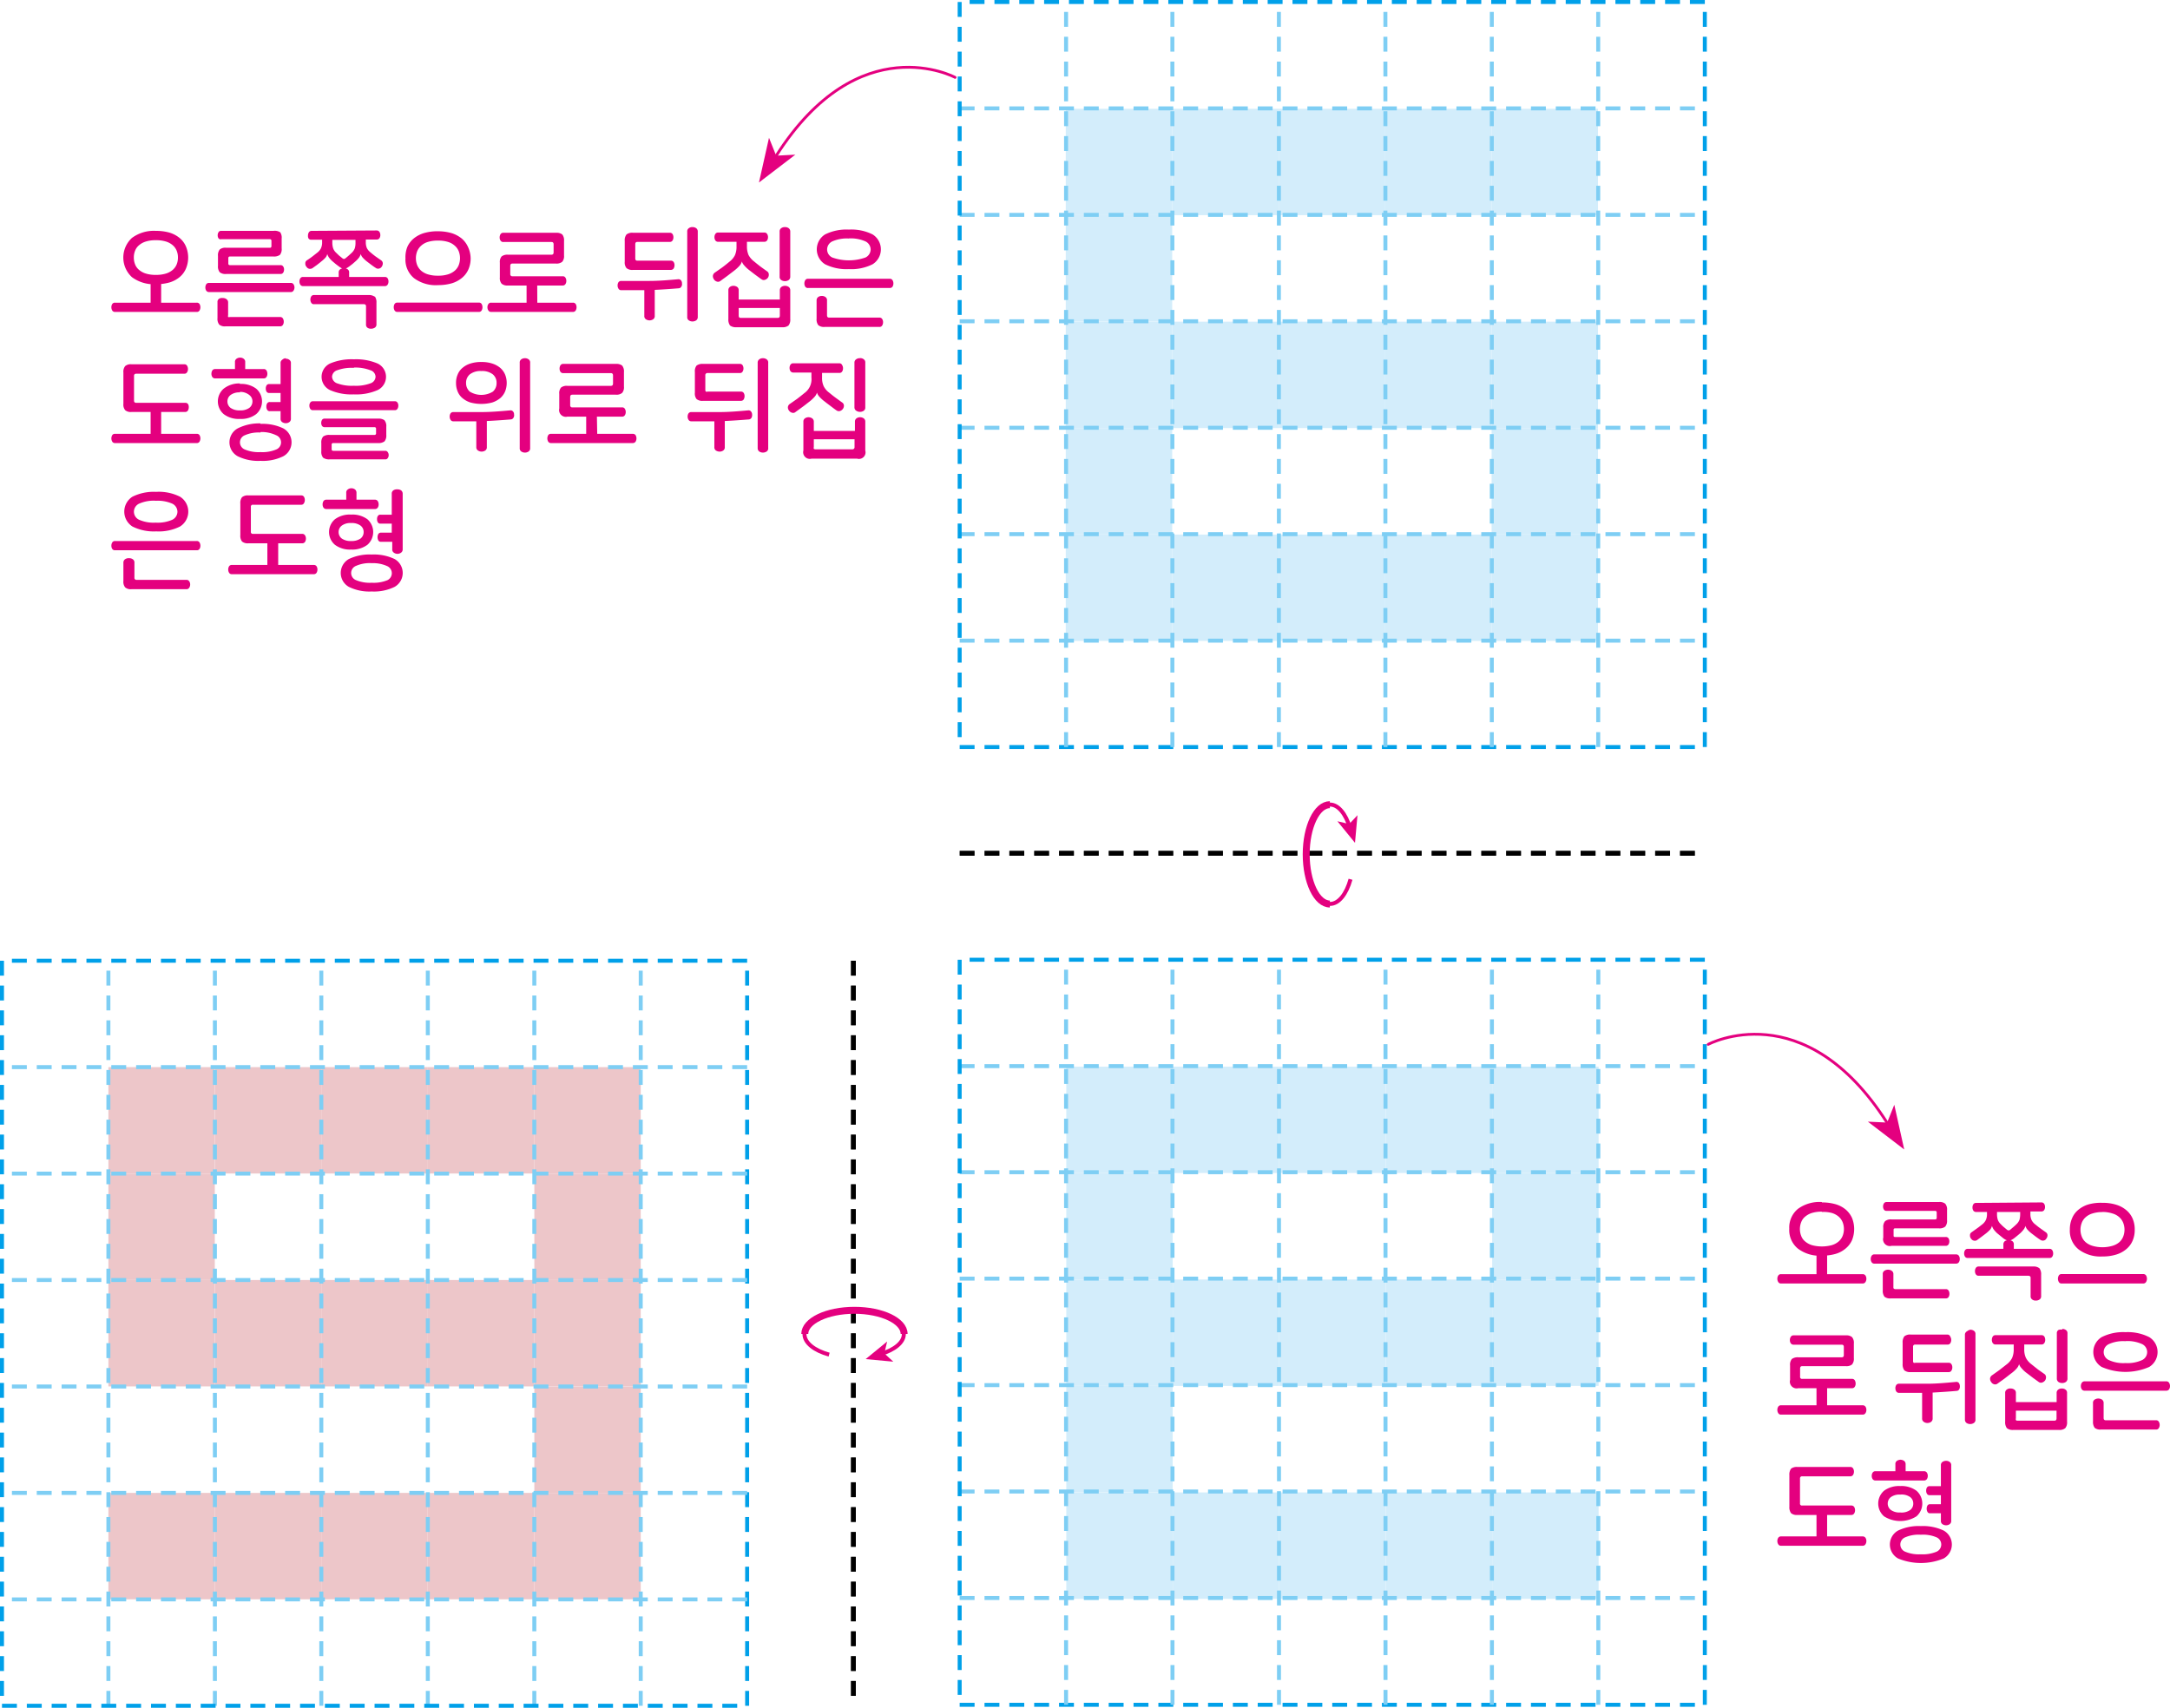 <svg xmlns="http://www.w3.org/2000/svg" xmlns:xlink="http://www.w3.org/1999/xlink" viewBox="0 0 218.41 171.91"><defs><style>.cls-1,.cls-11,.cls-12,.cls-4,.cls-5,.cls-6,.cls-7,.cls-9{fill:none;}.cls-2{fill:#edc6c9;}.cls-3{fill:#d3edfb;}.cls-4{stroke:#b3b3b3;}.cls-4,.cls-5,.cls-6,.cls-9{stroke-width:0.4px;}.cls-4,.cls-5,.cls-6,.cls-7{stroke-dasharray:1.5 1;}.cls-5{stroke:#00a0e9;}.cls-6{stroke:#7ecef4;}.cls-7{stroke:#000;stroke-width:0.5px;}.cls-8{clip-path:url(#clip-path);}.cls-11,.cls-12,.cls-9{stroke:#e4007f;}.cls-10{fill:#e4007f;}.cls-11{stroke-width:0.7px;}.cls-12{stroke-linecap:round;stroke-linejoin:round;stroke-width:0.28px;}</style><clipPath id="clip-path" transform="translate(0 0)"><rect class="cls-1" width="171.79" height="171.91"/></clipPath></defs><title>자산 2</title><g id="레이어_2" data-name="레이어 2"><g id="레이어_1-2" data-name="레이어 1"><rect class="cls-2" x="53.78" y="128.85" width="10.71" height="10.71"/><rect class="cls-2" x="43.06" y="150.28" width="10.72" height="10.71"/><rect class="cls-2" x="53.78" y="118.14" width="10.71" height="10.71"/><rect class="cls-2" x="53.78" y="139.57" width="10.71" height="10.71"/><rect class="cls-2" x="53.78" y="150.28" width="10.71" height="10.71"/><rect class="cls-2" x="53.78" y="107.42" width="10.71" height="10.71"/><rect class="cls-2" x="43.06" y="128.85" width="10.72" height="10.71"/><rect class="cls-2" x="43.06" y="107.42" width="10.72" height="10.71"/><rect class="cls-2" x="32.34" y="128.85" width="10.72" height="10.71"/><rect class="cls-2" x="32.34" y="107.42" width="10.72" height="10.71"/><rect class="cls-2" x="32.34" y="150.28" width="10.71" height="10.71"/><rect class="cls-2" x="21.63" y="150.28" width="10.71" height="10.71"/><rect class="cls-2" x="10.91" y="150.28" width="10.72" height="10.71"/><rect class="cls-2" x="21.63" y="128.85" width="10.71" height="10.71"/><rect class="cls-2" x="21.63" y="107.42" width="10.71" height="10.71"/><rect class="cls-2" x="10.91" y="128.85" width="10.71" height="10.71"/><rect class="cls-2" x="10.91" y="107.42" width="10.71" height="10.71"/><rect class="cls-2" x="10.91" y="118.14" width="10.71" height="10.71"/><rect class="cls-3" x="107.32" y="128.8" width="10.71" height="10.71"/><rect class="cls-3" x="118.04" y="150.23" width="10.71" height="10.71"/><rect class="cls-3" x="107.32" y="118.08" width="10.71" height="10.71"/><rect class="cls-3" x="107.32" y="139.51" width="10.71" height="10.71"/><rect class="cls-3" x="107.32" y="150.23" width="10.71" height="10.71"/><rect class="cls-3" x="107.32" y="107.37" width="10.71" height="10.71"/><rect class="cls-3" x="118.04" y="128.8" width="10.71" height="10.71"/><rect class="cls-3" x="118.04" y="107.37" width="10.71" height="10.71"/><rect class="cls-3" x="128.75" y="128.8" width="10.72" height="10.71"/><rect class="cls-3" x="128.75" y="107.37" width="10.72" height="10.71"/><rect class="cls-3" x="128.75" y="150.23" width="10.72" height="10.71"/><rect class="cls-3" x="139.47" y="150.23" width="10.72" height="10.71"/><rect class="cls-3" x="150.19" y="150.23" width="10.71" height="10.71"/><rect class="cls-3" x="139.47" y="128.8" width="10.72" height="10.71"/><rect class="cls-3" x="139.47" y="107.37" width="10.72" height="10.71"/><rect class="cls-3" x="150.19" y="128.8" width="10.71" height="10.71"/><rect class="cls-3" x="150.19" y="107.37" width="10.71" height="10.71"/><rect class="cls-3" x="150.19" y="118.08" width="10.71" height="10.71"/><rect class="cls-3" x="107.27" y="32.38" width="10.71" height="10.71"/><rect class="cls-3" x="117.98" y="10.95" width="10.71" height="10.71"/><rect class="cls-3" x="107.27" y="43.09" width="10.71" height="10.71"/><rect class="cls-3" x="107.27" y="21.66" width="10.71" height="10.71"/><rect class="cls-3" x="107.27" y="10.95" width="10.71" height="10.71"/><rect class="cls-3" x="107.27" y="53.81" width="10.71" height="10.71"/><rect class="cls-3" x="117.98" y="32.38" width="10.71" height="10.71"/><rect class="cls-3" x="117.98" y="53.81" width="10.71" height="10.71"/><rect class="cls-3" x="128.7" y="32.38" width="10.72" height="10.71"/><rect class="cls-3" x="128.7" y="53.81" width="10.72" height="10.71"/><rect class="cls-3" x="128.7" y="10.95" width="10.72" height="10.71"/><rect class="cls-3" x="139.41" y="10.95" width="10.72" height="10.71"/><rect class="cls-3" x="150.13" y="10.95" width="10.71" height="10.71"/><rect class="cls-3" x="139.41" y="32.38" width="10.72" height="10.71"/><rect class="cls-3" x="139.41" y="53.81" width="10.72" height="10.71"/><rect class="cls-3" x="150.13" y="32.38" width="10.71" height="10.71"/><rect class="cls-3" x="150.13" y="53.81" width="10.71" height="10.71"/><rect class="cls-3" x="150.13" y="43.09" width="10.71" height="10.71"/><line class="cls-4" x1="85.89" y1="96.71" x2="85.89" y2="171.71"/><line class="cls-5" x1="75.2" y1="171.71" x2="75.2" y2="96.71"/><path class="cls-6" d="M10.91,171.71v-75m10.72,75v-75m10.71,75v-75m10.72,75v-75m10.72,75v-75m10.71,75v-75" transform="translate(0 0)"/><path class="cls-5" d="M75.2,96.71H.2m0,0v75" transform="translate(0 0)"/><path class="cls-6" d="M75.2,161H.2m75-10.72H.2m75-10.71H.2m75-10.72H.2m75-10.71H.2m75-10.72H.2" transform="translate(0 0)"/><line class="cls-5" x1="0.2" y1="171.71" x2="75.2" y2="171.71"/><line class="cls-7" x1="85.89" y1="96.71" x2="85.89" y2="171.71"/><g class="cls-8"><path class="cls-9" d="M88.64,136.3c1.4-.42,2.33-1.17,2.33-2,0-1.31-2.23-2.38-5-2.38s-5,1.07-5,2.38c0,.88,1,1.65,2.48,2.06" transform="translate(0 0)"/><polygon class="cls-10" points="87.13 136.81 89.91 137.07 89.01 136.24 89.29 135.04 87.13 136.81"/><path class="cls-11" d="M91,134.28c0-1.31-2.23-2.38-5-2.38s-5,1.07-5,2.38" transform="translate(0 0)"/><line class="cls-4" x1="96.59" y1="85.89" x2="171.59" y2="85.89"/><line class="cls-5" x1="96.59" y1="171.61" x2="171.59" y2="171.61"/><path class="cls-6" d="M96.59,107.32h75M96.59,118h75m-75,10.71h75m-75,32.15h75m-75-10.72h75m-75-10.71h75" transform="translate(0 0)"/><path class="cls-5" d="M171.59,171.61v-75m0,0h-75" transform="translate(0 0)"/><path class="cls-6" d="M107.3,171.61v-75m10.71,75v-75m10.72,75v-75m32.14,75v-75m-10.71,75v-75m-10.71,75v-75" transform="translate(0 0)"/><path class="cls-5" d="M96.59,75.2h75m-75,21.41v75" transform="translate(0 0)"/><path class="cls-6" d="M96.59,10.91h75m-75,10.72h75m-75,10.71h75m-75,32.15h75m-75-10.72h75m-75-10.71h75" transform="translate(0 0)"/><path class="cls-5" d="M171.59,75.2V.2m0,0h-75" transform="translate(0 0)"/><path class="cls-6" d="M107.3,75.2V.2M118,75.2V.2m10.72,75V.2m32.14,75V.2m-10.71,75V.2m-10.71,75V.2" transform="translate(0 0)"/><line class="cls-5" x1="96.59" y1="0.2" x2="96.59" y2="75.2"/><line class="cls-7" x1="96.59" y1="85.89" x2="171.59" y2="85.89"/><path class="cls-9" d="M135.87,83.33c-.42-1.4-1.17-2.34-2-2.34-1.32,0-2.38,2.24-2.38,5s1.06,5,2.38,5c.88,0,1.65-1,2.06-2.48" transform="translate(0 0)"/><polygon class="cls-10" points="136.38 84.84 136.63 82.06 135.8 82.95 134.61 82.67 136.38 84.84"/><path class="cls-11" d="M133.85,81c-1.32,0-2.38,2.24-2.38,5s1.06,5,2.38,5" transform="translate(0 0)"/></g><path class="cls-10" d="M16.22,30.47H19.8a.31.31,0,0,1,.28.13.6.6,0,0,1,.09.33.63.63,0,0,1-.09.33.31.31,0,0,1-.28.14H11.58a.31.31,0,0,1-.28-.14.63.63,0,0,1-.09-.33.6.6,0,0,1,.09-.33.31.31,0,0,1,.28-.13h3.58V27.9h1.06Zm-.53-7.23a4.91,4.91,0,0,1,1.38.18,2.92,2.92,0,0,1,1,.53,2.25,2.25,0,0,1,.64.85,2.87,2.87,0,0,1,0,2.25,2.25,2.25,0,0,1-.64.85,2.92,2.92,0,0,1-1,.53,4.91,4.91,0,0,1-1.38.18,3.7,3.7,0,0,1-2.41-.71,2.68,2.68,0,0,1,0-3.95A3.7,3.7,0,0,1,15.69,23.24Zm0,.94a3.21,3.21,0,0,0-1,.13,1.89,1.89,0,0,0-.69.37,1.35,1.35,0,0,0-.4.55,1.77,1.77,0,0,0-.13.69,1.82,1.82,0,0,0,.13.7,1.35,1.35,0,0,0,.4.55,1.89,1.89,0,0,0,.69.37,3.21,3.21,0,0,0,1,.13,3.26,3.26,0,0,0,1-.13,1.89,1.89,0,0,0,.69-.37,1.45,1.45,0,0,0,.4-.55,1.82,1.82,0,0,0,.13-.7,1.77,1.77,0,0,0-.13-.69,1.45,1.45,0,0,0-.4-.55,1.89,1.89,0,0,0-.69-.37A3.26,3.26,0,0,0,15.69,24.18Z" transform="translate(0 0)"/><path class="cls-10" d="M29.54,28.61a.61.61,0,0,1,.1.33.58.58,0,0,1-.1.32.31.31,0,0,1-.28.14H21.05a.33.33,0,0,1-.29-.14.57.57,0,0,1-.09-.32.6.6,0,0,1,.09-.33.32.32,0,0,1,.29-.13h8.21A.31.31,0,0,1,29.54,28.61ZM22.42,30a.6.6,0,0,1,.37.11.39.39,0,0,1,.17.35v1.27a.3.3,0,0,0,0,.18.28.28,0,0,0,.18,0h5.06a.31.31,0,0,1,.27.14.62.62,0,0,1,.09.34.57.57,0,0,1-.09.32.31.31,0,0,1-.27.14H22.7a.87.87,0,0,1-.64-.18.94.94,0,0,1-.17-.65v-1.6a.38.38,0,0,1,.16-.35A.6.6,0,0,1,22.42,30Zm5.76-6.65a.92.92,0,0,1,.17.65v1a.92.92,0,0,1-.17.65,1,1,0,0,1-.65.17H23.14c-.11,0-.16.06-.16.17v.53c0,.11.05.17.16.17h5.09a.3.3,0,0,1,.27.13.52.52,0,0,1,.09.31.55.55,0,0,1-.09.32.3.3,0,0,1-.27.13H22.76a.94.94,0,0,1-.64-.17.92.92,0,0,1-.18-.65v-1a.92.92,0,0,1,.18-.65.89.89,0,0,1,.64-.17h4.39a.15.15,0,0,0,.17-.17v-.52a.15.15,0,0,0-.17-.17H22.27A.27.27,0,0,1,22,24a.52.52,0,0,1-.09-.31.55.55,0,0,1,.09-.32.27.27,0,0,1,.26-.13h5.26A1,1,0,0,1,28.18,23.37Z" transform="translate(0 0)"/><path class="cls-10" d="M34.62,27a.65.65,0,0,1,.36.1.37.37,0,0,1,.16.35v.43h3.6a.3.3,0,0,1,.27.13.58.58,0,0,1,.09.33.57.57,0,0,1-.09.32.31.31,0,0,1-.27.14H30.5a.31.31,0,0,1-.27-.14.57.57,0,0,1-.09-.32.58.58,0,0,1,.09-.33.3.3,0,0,1,.27-.13h3.59v-.43a.39.39,0,0,1,.16-.35A.66.66,0,0,1,34.62,27Zm3.28-3.8a.33.33,0,0,1,.29.14.57.57,0,0,1,.09.32.55.55,0,0,1-.09.32.32.32,0,0,1-.29.13H36.82v.25a1.41,1.41,0,0,0,.11.62,1.3,1.3,0,0,0,.38.44c.17.15.34.28.5.4l.56.39a.38.38,0,0,1,.16.3.59.59,0,0,1-.12.35.4.4,0,0,1-.29.18.38.38,0,0,1-.3-.07c-.16-.1-.31-.21-.46-.32l-.46-.35a3.4,3.4,0,0,1-.42-.4.87.87,0,0,1-.17-.33h0a1.17,1.17,0,0,1-.16.34,2.7,2.7,0,0,1-.35.38l-.32.28-.34.26a2.29,2.29,0,0,1-.27.17.6.6,0,0,1-.48,0,2.29,2.29,0,0,1-.27-.17l-.34-.26-.33-.28a2.7,2.7,0,0,1-.35-.38,1.5,1.5,0,0,1-.16-.34h0a.89.89,0,0,1-.16.34,2.94,2.94,0,0,1-.43.4c-.15.13-.31.25-.45.36l-.46.33a.51.51,0,0,1-.3.06.44.44,0,0,1-.29-.2.46.46,0,0,1-.12-.35.34.34,0,0,1,.15-.3c.22-.14.4-.27.56-.39l.51-.4A1.26,1.26,0,0,0,32.3,25a1.4,1.4,0,0,0,.12-.62v-.25H31.33a.31.31,0,0,1-.28-.13A.55.55,0,0,1,31,23.7a.57.57,0,0,1,.09-.32.31.31,0,0,1,.28-.14Zm-.18,6.63a1,1,0,0,1,.17.65v2.15a.38.38,0,0,1-.16.35.7.7,0,0,1-.38.11A.61.61,0,0,1,37,33a.38.38,0,0,1-.16-.35V30.85a.22.22,0,0,0-.06-.18.25.25,0,0,0-.17-.05h-5a.29.29,0,0,1-.28-.14.57.57,0,0,1-.09-.32.6.6,0,0,1,.09-.33.31.31,0,0,1,.28-.13h5.48A1,1,0,0,1,37.72,29.87ZM33.45,24.4a1.82,1.82,0,0,0,.08.59,1.12,1.12,0,0,0,.29.44l.3.29.31.25a.35.35,0,0,0,.19.1.39.39,0,0,0,.19-.1c.21-.17.41-.35.61-.54a1.24,1.24,0,0,0,.29-.44,1.86,1.86,0,0,0,.07-.59v-.25H33.45Z" transform="translate(0 0)"/><path class="cls-10" d="M48.47,30.59a.64.64,0,0,1,.09.34.63.63,0,0,1-.09.33.31.31,0,0,1-.28.14H40a.32.32,0,0,1-.28-.14.63.63,0,0,1-.09-.33.64.64,0,0,1,.09-.34.32.32,0,0,1,.28-.13h8.22A.31.31,0,0,1,48.47,30.59Zm-4.39-7.31a4.9,4.9,0,0,1,1.38.19,3.09,3.09,0,0,1,1,.53,2.42,2.42,0,0,1,.64.85A2.8,2.8,0,0,1,47.37,26a2.75,2.75,0,0,1-.23,1.13,2.3,2.3,0,0,1-.64.84,2.93,2.93,0,0,1-1,.54,4.9,4.9,0,0,1-1.38.19A3.67,3.67,0,0,1,41.67,28a2.42,2.42,0,0,1-.86-2A2.79,2.79,0,0,1,41,24.85a2.33,2.33,0,0,1,.65-.85,3,3,0,0,1,1-.53A4.77,4.77,0,0,1,44.08,23.28Zm0,.94a3.26,3.26,0,0,0-1,.13,1.77,1.77,0,0,0-.69.38,1.56,1.56,0,0,0-.4.56,1.95,1.95,0,0,0,0,1.4,1.56,1.56,0,0,0,.4.56,1.89,1.89,0,0,0,.69.37,3.26,3.26,0,0,0,1,.13,3.17,3.17,0,0,0,1-.13,1.89,1.89,0,0,0,.69-.37,1.45,1.45,0,0,0,.4-.56,1.95,1.95,0,0,0,0-1.4,1.45,1.45,0,0,0-.4-.56,1.77,1.77,0,0,0-.69-.38A3.17,3.17,0,0,0,44.08,24.22Z" transform="translate(0 0)"/><path class="cls-10" d="M54.08,30.47h3.57a.32.32,0,0,1,.29.13.6.6,0,0,1,.09.33.63.63,0,0,1-.09.33.33.33,0,0,1-.29.14H49.44a.31.31,0,0,1-.28-.14.56.56,0,0,1-.1-.33.54.54,0,0,1,.1-.33.31.31,0,0,1,.28-.13H53v-2.2h1.07Zm2.51-6.87a.92.92,0,0,1,.18.65v1.47a.86.86,0,0,1-.18.63.89.89,0,0,1-.64.18H51.58c-.15,0-.22.08-.22.23v.83a.2.2,0,0,0,.22.22h5.05a.29.29,0,0,1,.28.14.58.58,0,0,1,.09.33.57.57,0,0,1-.09.32.31.31,0,0,1-.28.14h-5.5a.89.89,0,0,1-.64-.18.87.87,0,0,1-.18-.64V26.45a.87.87,0,0,1,.18-.64.94.94,0,0,1,.64-.17H55.5c.15,0,.22-.08.22-.23v-.82c0-.15-.07-.23-.22-.23H50.67a.31.31,0,0,1-.29-.14.55.55,0,0,1-.09-.32.63.63,0,0,1,.09-.33.33.33,0,0,1,.29-.14H56A.94.94,0,0,1,56.59,23.6Z" transform="translate(0 0)"/><path class="cls-10" d="M68.24,28.11a.32.32,0,0,1,.29.1.43.43,0,0,1,.11.31.45.45,0,0,1-.06.33.32.32,0,0,1-.26.17c-.75.06-1.56.12-2.42.16v2.61a.38.38,0,0,1-.16.35.66.66,0,0,1-.36.11.67.67,0,0,1-.37-.11.38.38,0,0,1-.16-.35V29.21c-.77,0-1.54,0-2.32,0a.3.3,0,0,1-.28-.15.58.58,0,0,1-.09-.33.57.57,0,0,1,.09-.32.33.33,0,0,1,.28-.13c.95,0,1.89,0,2.82,0S67.24,28.2,68.24,28.11Zm-.55-4.55a.6.6,0,0,1,.09.33.57.57,0,0,1-.09.32.3.3,0,0,1-.28.14H64.16c-.15,0-.22.08-.22.23V26a.31.31,0,0,0,.05.19.26.26,0,0,0,.17.05h3.35a.34.34,0,0,1,.29.13.58.58,0,0,1,.09.33.63.63,0,0,1-.09.33.34.34,0,0,1-.29.14H63.7a.89.89,0,0,1-.64-.18.87.87,0,0,1-.18-.64V24.25a.92.92,0,0,1,.18-.65.94.94,0,0,1,.64-.17h3.71A.32.32,0,0,1,67.69,23.56Zm2-.7a.63.63,0,0,1,.38.11.41.41,0,0,1,.16.35V31.9a.41.41,0,0,1-.16.35.7.7,0,0,1-.38.11.66.66,0,0,1-.36-.11.38.38,0,0,1-.16-.35V23.32a.38.38,0,0,1,.16-.35A.59.59,0,0,1,69.73,22.86Z" transform="translate(0 0)"/><path class="cls-10" d="M77.21,23.55a.58.58,0,0,1,.09.33.57.57,0,0,1-.09.32.33.33,0,0,1-.29.14H75.18v.46a2.18,2.18,0,0,0,.16.87,2,2,0,0,0,.56.65c.25.21.48.39.69.55l.6.43a.38.38,0,0,1,.19.32.53.53,0,0,1-.1.35.59.59,0,0,1-.29.2.38.38,0,0,1-.36-.07c-.14-.09-.31-.22-.53-.38s-.42-.32-.64-.49a3.42,3.42,0,0,1-.57-.53,1,1,0,0,1-.22-.38h0a1,1,0,0,1-.22.41,3.83,3.83,0,0,1-.6.55l-.68.52-.66.48a.37.37,0,0,1-.37.06.51.51,0,0,1-.27-.2.58.58,0,0,1-.12-.36.46.46,0,0,1,.2-.34l.73-.51c.24-.18.48-.37.73-.58a1.87,1.87,0,0,0,.56-.66,2.08,2.08,0,0,0,.16-.85v-.5H72.3A.33.33,0,0,1,72,24.2a.57.57,0,0,1-.09-.32.58.58,0,0,1,.09-.33.31.31,0,0,1,.29-.14h4.62A.31.31,0,0,1,77.21,23.55Zm-3.39,5.22a.7.7,0,0,1,.37.11.39.39,0,0,1,.16.34v.93h4.14v-.93a.41.41,0,0,1,.16-.34.66.66,0,0,1,.35-.11.68.68,0,0,1,.38.11.41.41,0,0,1,.16.34v2.9a.92.92,0,0,1-.18.65.94.94,0,0,1-.64.17H74.13a1,1,0,0,1-.65-.17,1,1,0,0,1-.17-.65v-2.9a.39.39,0,0,1,.16-.34A.61.61,0,0,1,73.82,28.77Zm.53,3a.3.3,0,0,0,.05.18.26.26,0,0,0,.18.05h3.69c.15,0,.22-.08.22-.23V31H74.35ZM79,22.86a.61.61,0,0,1,.38.11.41.41,0,0,1,.16.35v4.52a.41.41,0,0,1-.16.35.68.68,0,0,1-.38.11.67.67,0,0,1-.37-.11.38.38,0,0,1-.16-.35V23.32a.38.38,0,0,1,.16-.35A.6.6,0,0,1,79,22.86Z" transform="translate(0 0)"/><path class="cls-10" d="M89.83,28.2a.63.63,0,0,1,.09.33.6.6,0,0,1-.09.33.32.32,0,0,1-.28.13H81.33a.31.31,0,0,1-.28-.13.6.6,0,0,1-.09-.33.63.63,0,0,1,.09-.33.31.31,0,0,1,.28-.14h8.22A.32.32,0,0,1,89.83,28.2Zm-7.12,1.59a.6.6,0,0,1,.37.11.38.38,0,0,1,.16.35v1.49c0,.16.07.23.22.23h5.05a.31.31,0,0,1,.28.14.58.58,0,0,1,.09.33.63.63,0,0,1-.09.33.31.31,0,0,1-.28.14H83a.89.89,0,0,1-.64-.18.94.94,0,0,1-.17-.65V30.25a.41.41,0,0,1,.16-.35A.61.61,0,0,1,82.71,29.79Zm2.73-6.68a4.76,4.76,0,0,1,2.39.49,1.77,1.77,0,0,1,0,3,4.76,4.76,0,0,1-2.39.49,4.83,4.83,0,0,1-2.4-.49,1.77,1.77,0,0,1,0-3A4.83,4.83,0,0,1,85.44,23.11Zm0,.9a3.61,3.61,0,0,0-1.67.29.9.9,0,0,0-.52.81.89.89,0,0,0,.52.81,5,5,0,0,0,3.34,0,.91.91,0,0,0,.52-.81.92.92,0,0,0-.52-.81A3.64,3.64,0,0,0,85.44,24Z" transform="translate(0 0)"/><path class="cls-10" d="M16.22,43.67H19.8a.31.31,0,0,1,.28.13.65.65,0,0,1,0,.66.31.31,0,0,1-.28.14H11.58a.31.31,0,0,1-.28-.14.65.65,0,0,1,0-.66.31.31,0,0,1,.28-.13h3.58V41.1h1.06Zm2.61-6.86a.63.63,0,0,1,.09.33.58.58,0,0,1-.09.33.3.3,0,0,1-.28.15H13.72c-.15,0-.23.07-.23.22v2.49c0,.15.08.22.23.22h4.94a.31.31,0,0,1,.28.15A.58.58,0,0,1,19,41a.63.63,0,0,1-.09.33.32.32,0,0,1-.28.14H13.24a.86.86,0,0,1-.64-.18.87.87,0,0,1-.18-.64V37.5a.9.9,0,0,1,.18-.65.86.86,0,0,1,.64-.18h5.31A.31.31,0,0,1,18.83,36.81Z" transform="translate(0 0)"/><path class="cls-10" d="M24.15,36a.58.58,0,0,1,.37.11.38.38,0,0,1,.16.35v.69h1.86a.31.31,0,0,1,.28.14.63.63,0,0,1,.09.33.58.58,0,0,1-.09.33.31.31,0,0,1-.28.14H21.65a.32.32,0,0,1-.28-.14.58.58,0,0,1-.09-.33.63.63,0,0,1,.09-.33.32.32,0,0,1,.28-.14h2v-.69a.38.38,0,0,1,.16-.35A.62.62,0,0,1,24.15,36Zm0,2.65a2.49,2.49,0,0,1,1.63.47,1.69,1.69,0,0,1,0,2.57,2.49,2.49,0,0,1-1.63.48,2.49,2.49,0,0,1-1.63-.48,1.69,1.69,0,0,1,0-2.57A2.49,2.49,0,0,1,24.15,38.6Zm0,.85a1.46,1.46,0,0,0-.94.26.8.8,0,0,0-.32.65.81.81,0,0,0,.32.65,1.53,1.53,0,0,0,.94.25,1.51,1.51,0,0,0,.94-.25.81.81,0,0,0,.32-.65.8.8,0,0,0-.32-.65A1.44,1.44,0,0,0,24.15,39.45Zm2.07,3.17a4.79,4.79,0,0,1,2.29.45,1.6,1.6,0,0,1,0,2.81,4.67,4.67,0,0,1-2.29.46,4.67,4.67,0,0,1-2.29-.46,1.6,1.6,0,0,1,0-2.81A4.79,4.79,0,0,1,26.22,42.62Zm0,.87a3.4,3.4,0,0,0-1.57.27.77.77,0,0,0,0,1.44,3.56,3.56,0,0,0,1.57.26,3.53,3.53,0,0,0,1.57-.26.77.77,0,0,0,0-1.44A3.37,3.37,0,0,0,26.22,43.49Zm2.54-7.43a.55.55,0,0,1,.36.11.37.37,0,0,1,.16.34v5.58a.39.39,0,0,1-.16.35.61.61,0,0,1-.36.11.64.64,0,0,1-.36-.11.39.39,0,0,1-.16-.35v-.75H27.16a.28.28,0,0,1-.27-.14.58.58,0,0,1-.08-.33.57.57,0,0,1,.08-.32.3.3,0,0,1,.27-.13h1.08v-.91H27.11a.31.31,0,0,1-.28-.13.66.66,0,0,1-.08-.32.63.63,0,0,1,.08-.32.31.31,0,0,1,.28-.13h1.13v-2.1a.37.37,0,0,1,.16-.34A.57.57,0,0,1,28.76,36.06Z" transform="translate(0 0)"/><path class="cls-10" d="M40,40.52a.5.5,0,0,1,.09.31.58.58,0,0,1-.09.33.3.3,0,0,1-.27.13H31.5a.3.3,0,0,1-.27-.13.58.58,0,0,1-.09-.33.5.5,0,0,1,.09-.31.3.3,0,0,1,.27-.13h8.24A.3.3,0,0,1,40,40.52Zm-1.3,1.79a.92.92,0,0,1,.18.65v.82a.92.92,0,0,1-.18.65,1,1,0,0,1-.65.17H33.55a.15.15,0,0,0-.17.17v.45c0,.11.06.16.17.16h5.22a.28.28,0,0,1,.26.14.48.48,0,0,1,.09.29.49.49,0,0,1-.09.3.27.27,0,0,1-.26.13h-5.6a1,1,0,0,1-.65-.17.92.92,0,0,1-.18-.65V44.6a.92.92,0,0,1,.18-.65,1,1,0,0,1,.65-.17h4.51a.15.15,0,0,0,.17-.17v-.44a.15.15,0,0,0-.17-.17h-5a.31.31,0,0,1-.27-.13.58.58,0,0,1-.08-.3.61.61,0,0,1,.08-.3.29.29,0,0,1,.27-.13h5.39A1,1,0,0,1,38.71,42.31Zm-3.09-6.14a5.51,5.51,0,0,1,2.39.42,1.48,1.48,0,0,1,0,2.68,5.35,5.35,0,0,1-2.39.43,5.38,5.38,0,0,1-2.39-.43,1.48,1.48,0,0,1,0-2.68A5.54,5.54,0,0,1,35.62,36.17Zm0,.86a4.26,4.26,0,0,0-1.67.24.73.73,0,0,0-.52.66.75.75,0,0,0,.52.66,4.26,4.26,0,0,0,1.67.24,4.23,4.23,0,0,0,1.67-.24.73.73,0,0,0,.52-.66.71.71,0,0,0-.52-.66A4.23,4.23,0,0,0,35.62,37Z" transform="translate(0 0)"/><path class="cls-10" d="M51.34,41.31a.32.32,0,0,1,.29.1.43.43,0,0,1,.11.31.45.45,0,0,1-.06.33.32.32,0,0,1-.26.17c-.75.06-1.56.12-2.42.16V45a.38.38,0,0,1-.16.35.66.66,0,0,1-.36.11.67.67,0,0,1-.37-.11.39.39,0,0,1-.17-.35V42.41c-.76,0-1.53,0-2.31,0a.3.3,0,0,1-.28-.15.58.58,0,0,1-.09-.33.57.57,0,0,1,.09-.32.33.33,0,0,1,.28-.13c.95,0,1.89,0,2.82,0S50.34,41.4,51.34,41.31Zm-2.89-4.87a3.42,3.42,0,0,1,1.11.16,2.37,2.37,0,0,1,.8.44,1.88,1.88,0,0,1,.48.67,2.24,2.24,0,0,1,.16.84,2.34,2.34,0,0,1-.16.85,1.88,1.88,0,0,1-.48.67,2.55,2.55,0,0,1-.8.44,4.22,4.22,0,0,1-2.23,0,2.39,2.39,0,0,1-.79-.44,1.66,1.66,0,0,1-.48-.67,2.15,2.15,0,0,1-.16-.85,2.06,2.06,0,0,1,.16-.84,1.66,1.66,0,0,1,.48-.67,2.23,2.23,0,0,1,.79-.44A3.44,3.44,0,0,1,48.45,36.44Zm0,.91a1.74,1.74,0,0,0-1.17.34,1.09,1.09,0,0,0-.37.86,1.13,1.13,0,0,0,.37.87,2.22,2.22,0,0,0,2.33,0,1.13,1.13,0,0,0,.37-.87,1.09,1.09,0,0,0-.37-.86A1.73,1.73,0,0,0,48.45,37.35Zm4.38-1.29a.58.58,0,0,1,.37.11.38.38,0,0,1,.16.35V45.1a.38.38,0,0,1-.16.35.65.65,0,0,1-.37.11.66.66,0,0,1-.36-.11.38.38,0,0,1-.16-.35V36.52a.38.38,0,0,1,.16-.35A.59.59,0,0,1,52.83,36.06Z" transform="translate(0 0)"/><path class="cls-10" d="M60.11,43.67h3.57a.34.34,0,0,1,.29.13.65.65,0,0,1,0,.66.34.34,0,0,1-.29.14H55.47a.33.33,0,0,1-.29-.14.65.65,0,0,1,0-.66.32.32,0,0,1,.29-.13H59v-2.2h1.07Zm2.51-6.87a.92.92,0,0,1,.18.65v1.47a.86.86,0,0,1-.18.63.89.89,0,0,1-.64.18H57.61c-.15,0-.22.08-.22.23v.83a.2.2,0,0,0,.22.22h5a.29.29,0,0,1,.28.14.58.58,0,0,1,.09.33.57.57,0,0,1-.09.32.31.31,0,0,1-.28.14h-5.5a.68.68,0,0,1-.82-.82V39.65a.87.87,0,0,1,.18-.64.93.93,0,0,1,.64-.17h4.37c.15,0,.22-.08.22-.23v-.82c0-.15-.07-.23-.22-.23H56.69a.32.32,0,0,1-.28-.13.6.6,0,0,1-.09-.33.63.63,0,0,1,.09-.33.32.32,0,0,1,.28-.14H62A.94.94,0,0,1,62.62,36.8Z" transform="translate(0 0)"/><path class="cls-10" d="M75.29,41.31a.31.31,0,0,1,.29.1.49.49,0,0,1,.12.31.58.58,0,0,1-.06.33.34.34,0,0,1-.26.17c-.76.06-1.56.12-2.43.16V45a.38.38,0,0,1-.16.35.61.61,0,0,1-.36.11.7.7,0,0,1-.37-.11A.38.38,0,0,1,71.9,45V42.41c-.76,0-1.53,0-2.32,0a.31.31,0,0,1-.28-.15.58.58,0,0,1-.09-.33.57.57,0,0,1,.09-.32.34.34,0,0,1,.28-.13c1,0,1.9,0,2.83,0S74.3,41.4,75.29,41.31Zm-.55-4.55a.63.63,0,0,1,.09.33.57.57,0,0,1-.09.32.29.29,0,0,1-.28.14H71.22a.21.21,0,0,0-.23.23v1.45a.31.31,0,0,0,.05.19.3.3,0,0,0,.18,0h3.35a.32.32,0,0,1,.28.13.58.58,0,0,1,.09.33.63.63,0,0,1-.09.33.32.32,0,0,1-.28.14H70.76a.9.9,0,0,1-.65-.18.88.88,0,0,1-.17-.64V37.45a.92.92,0,0,1,.17-.65,1,1,0,0,1,.65-.17h3.7A.31.31,0,0,1,74.74,36.76Zm2.05-.7a.6.6,0,0,1,.37.11.38.38,0,0,1,.16.35V45.1a.38.38,0,0,1-.16.35.68.68,0,0,1-.74,0,.41.41,0,0,1-.16-.35V36.52a.41.41,0,0,1,.16-.35A.6.6,0,0,1,76.79,36.06Z" transform="translate(0 0)"/><path class="cls-10" d="M84.76,36.75a.58.58,0,0,1,.09.33.57.57,0,0,1-.09.32.31.31,0,0,1-.28.14H82.74V38a2,2,0,0,0,.16.87,1.82,1.82,0,0,0,.55.65c.25.21.48.39.7.55l.59.43a.39.39,0,0,1,.2.32.54.54,0,0,1-.11.35.56.56,0,0,1-.28.2.4.4,0,0,1-.37-.07c-.14-.09-.31-.22-.52-.38s-.43-.32-.64-.49a3.58,3.58,0,0,1-.58-.53,1,1,0,0,1-.21-.38h0a1.07,1.07,0,0,1-.23.41,3.83,3.83,0,0,1-.6.55c-.22.17-.44.35-.68.52l-.66.48a.35.35,0,0,1-.36.06.54.54,0,0,1-.28-.2A.52.52,0,0,1,79.3,41a.43.43,0,0,1,.2-.34l.73-.51c.23-.18.48-.37.73-.58A1.71,1.71,0,0,0,81.67,38v-.5H79.86a.34.34,0,0,1-.3-.14.57.57,0,0,1-.09-.32.58.58,0,0,1,.09-.33.32.32,0,0,1,.3-.14h4.62A.29.29,0,0,1,84.76,36.75ZM81.37,42a.67.67,0,0,1,.37.11.4.4,0,0,1,.17.34v.93h4.14v-.93a.39.39,0,0,1,.16-.34.61.61,0,0,1,.35-.11.65.65,0,0,1,.37.11.39.39,0,0,1,.16.34v2.9a.66.66,0,0,1-.82.82H81.68a.67.67,0,0,1-.82-.82v-2.9a.39.39,0,0,1,.16-.34A.63.63,0,0,1,81.37,42Zm.54,3a.3.3,0,0,0,0,.18.28.28,0,0,0,.18.05h3.69a.21.21,0,0,0,.23-.23v-.78H81.91Zm4.65-8.95a.58.58,0,0,1,.37.11.38.38,0,0,1,.16.35V41a.38.38,0,0,1-.16.35.68.68,0,0,1-.74,0A.39.39,0,0,1,86,41V36.52a.39.39,0,0,1,.17-.35A.58.58,0,0,1,86.56,36.06Z" transform="translate(0 0)"/><path class="cls-10" d="M20.08,54.6a.63.63,0,0,1,.09.33.6.6,0,0,1-.09.33.31.31,0,0,1-.28.13H11.58a.31.31,0,0,1-.28-.13.6.6,0,0,1-.09-.33.63.63,0,0,1,.09-.33.31.31,0,0,1,.28-.14H19.8A.31.31,0,0,1,20.08,54.6ZM13,56.19a.6.6,0,0,1,.37.11.38.38,0,0,1,.16.35v1.49a.2.2,0,0,0,.23.23h5a.31.31,0,0,1,.28.14.52.52,0,0,1,.1.33.56.56,0,0,1-.1.33.31.31,0,0,1-.28.14H13.24a.86.86,0,0,1-.64-.18.89.89,0,0,1-.18-.65V56.65a.41.41,0,0,1,.16-.35A.63.63,0,0,1,13,56.19Zm2.73-6.68a4.76,4.76,0,0,1,2.39.49,1.77,1.77,0,0,1,0,3,4.76,4.76,0,0,1-2.39.49,4.83,4.83,0,0,1-2.4-.49,1.78,1.78,0,0,1,0-3A4.83,4.83,0,0,1,15.69,49.51Zm0,.9A3.61,3.61,0,0,0,14,50.7a.9.9,0,0,0-.52.81.89.89,0,0,0,.52.81,3.61,3.61,0,0,0,1.67.29,3.64,3.64,0,0,0,1.67-.29.91.91,0,0,0,.52-.81.92.92,0,0,0-.52-.81A3.64,3.64,0,0,0,15.69,50.41Z" transform="translate(0 0)"/><path class="cls-10" d="M28,56.87h3.58a.32.32,0,0,1,.28.13.6.6,0,0,1,.09.33.63.63,0,0,1-.09.33.32.32,0,0,1-.28.14H23.34a.31.31,0,0,1-.28-.14.63.63,0,0,1-.09-.33.6.6,0,0,1,.09-.33.31.31,0,0,1,.28-.13h3.57V54.3H28ZM30.59,50a.63.63,0,0,1,.09.33.58.58,0,0,1-.09.33.3.3,0,0,1-.28.15H25.47a.19.19,0,0,0-.22.22v2.49a.19.19,0,0,0,.22.22h4.94a.32.32,0,0,1,.29.15.58.58,0,0,1,.09.33.63.63,0,0,1-.09.33.33.33,0,0,1-.29.14H25a.89.89,0,0,1-.64-.18.93.93,0,0,1-.17-.64V50.7a.94.94,0,0,1,.17-.65.89.89,0,0,1,.64-.18h5.32A.31.31,0,0,1,30.59,50Z" transform="translate(0 0)"/><path class="cls-10" d="M35.34,49.15a.61.61,0,0,1,.38.11.41.41,0,0,1,.16.35v.69h1.85a.33.33,0,0,1,.29.14.63.63,0,0,1,.09.33.58.58,0,0,1-.09.33.33.33,0,0,1-.29.14H32.85a.33.33,0,0,1-.29-.14.58.58,0,0,1-.09-.33.63.63,0,0,1,.09-.33.33.33,0,0,1,.29-.14h2v-.69a.37.37,0,0,1,.17-.35A.57.57,0,0,1,35.34,49.15Zm0,2.65a2.54,2.54,0,0,1,1.64.47,1.71,1.71,0,0,1,0,2.57,2.54,2.54,0,0,1-1.64.48,2.51,2.51,0,0,1-1.63-.48,1.69,1.69,0,0,1,0-2.57A2.51,2.51,0,0,1,35.34,51.8Zm0,.85a1.46,1.46,0,0,0-.94.26.8.8,0,0,0-.32.65.81.81,0,0,0,.32.65,1.53,1.53,0,0,0,.94.25,1.56,1.56,0,0,0,.95-.25.8.8,0,0,0,.31-.65.79.79,0,0,0-.31-.65A1.49,1.49,0,0,0,35.34,52.65Zm2.07,3.17a4.86,4.86,0,0,1,2.3.45,1.61,1.61,0,0,1,0,2.81,4.73,4.73,0,0,1-2.3.46,4.69,4.69,0,0,1-2.29-.46,1.61,1.61,0,0,1,0-2.81A4.82,4.82,0,0,1,37.41,55.82Zm0,.87a3.4,3.4,0,0,0-1.57.27.77.77,0,0,0,0,1.44,3.56,3.56,0,0,0,1.57.26A3.61,3.61,0,0,0,39,58.4.78.78,0,0,0,39,57,3.45,3.45,0,0,0,37.41,56.69ZM40,49.26a.66.66,0,0,1,.37.1.42.42,0,0,1,.16.35v5.58a.39.39,0,0,1-.16.34.61.61,0,0,1-.37.12.6.6,0,0,1-.36-.12.37.37,0,0,1-.16-.34v-.75H38.35a.28.28,0,0,1-.27-.14.67.67,0,0,1-.08-.33.66.66,0,0,1,.08-.32.3.3,0,0,1,.27-.13h1.08v-.91H38.3a.28.28,0,0,1-.27-.13.57.57,0,0,1-.08-.32.55.55,0,0,1,.08-.32.28.28,0,0,1,.27-.13h1.13v-2.1a.39.39,0,0,1,.16-.35A.65.65,0,0,1,40,49.26Z" transform="translate(0 0)"/><path class="cls-12" d="M96.13,7.79s-9.65-5.2-18,7.88" transform="translate(0 0)"/><polygon class="cls-10" points="76.39 18.37 80.05 15.57 78.12 15.67 77.4 13.87 76.39 18.37"/><path class="cls-10" d="M183.9,128.26h3.57a.33.33,0,0,1,.29.14.57.57,0,0,1,.09.32.58.58,0,0,1-.09.33.32.32,0,0,1-.29.15h-8.21a.3.3,0,0,1-.28-.15.58.58,0,0,1-.09-.33.57.57,0,0,1,.09-.32.31.31,0,0,1,.28-.14h3.57V125.7h1.07Zm-.53-7.22a4.91,4.91,0,0,1,1.38.18,2.85,2.85,0,0,1,1,.52,2.45,2.45,0,0,1,.65.85,3,3,0,0,1,0,2.26,2.32,2.32,0,0,1-.65.84,2.72,2.72,0,0,1-1,.53,4.91,4.91,0,0,1-1.38.18,3.63,3.63,0,0,1-2.41-.71,2.4,2.4,0,0,1-.87-2,2.43,2.43,0,0,1,.87-2A3.68,3.68,0,0,1,183.37,121Zm0,.93a3.28,3.28,0,0,0-1,.13,1.93,1.93,0,0,0-.68.37,1.29,1.29,0,0,0-.4.56,1.9,1.9,0,0,0,0,1.38,1.29,1.29,0,0,0,.4.56,1.93,1.93,0,0,0,.68.37,3.87,3.87,0,0,0,2,0,1.89,1.89,0,0,0,.69-.37,1.48,1.48,0,0,0,.4-.56,1.9,1.9,0,0,0,0-1.38,1.48,1.48,0,0,0-.4-.56,1.89,1.89,0,0,0-.69-.37A3.26,3.26,0,0,0,183.37,122Z" transform="translate(0 0)"/><path class="cls-10" d="M197.16,126.41a.57.57,0,0,1,.09.32.58.58,0,0,1-.09.33.33.33,0,0,1-.29.14h-8.21a.31.31,0,0,1-.28-.14.58.58,0,0,1-.09-.33.57.57,0,0,1,.09-.32.31.31,0,0,1,.28-.14h8.21A.33.33,0,0,1,197.16,126.41Zm-7.12,1.4a.66.66,0,0,1,.36.11.39.39,0,0,1,.17.35v1.28c0,.08,0,.14.05.17a.25.25,0,0,0,.17.05h5.06a.29.29,0,0,1,.27.14.58.58,0,0,1,.09.33.6.6,0,0,1-.09.33.3.3,0,0,1-.27.13h-5.54a.89.89,0,0,1-.64-.17,1,1,0,0,1-.17-.65v-1.61a.38.38,0,0,1,.16-.35A.68.68,0,0,1,190,127.81Zm5.75-6.64a.89.89,0,0,1,.18.65v1a.9.9,0,0,1-.18.65.89.89,0,0,1-.64.18h-4.4a.14.14,0,0,0-.16.16v.53c0,.12,0,.18.16.18h5.09a.32.32,0,0,1,.27.12.55.55,0,0,1,.09.32.57.57,0,0,1-.09.32.32.32,0,0,1-.27.13h-5.46a.68.68,0,0,1-.83-.83v-1a.89.89,0,0,1,.18-.65.9.9,0,0,1,.65-.18h4.38c.12,0,.17-.06.17-.16v-.52c0-.12-.05-.18-.17-.18h-4.87a.3.3,0,0,1-.27-.12.55.55,0,0,1-.09-.32.57.57,0,0,1,.09-.32.31.31,0,0,1,.27-.13h5.26A.89.89,0,0,1,195.79,121.17Z" transform="translate(0 0)"/><path class="cls-10" d="M202.17,124.83a.75.75,0,0,1,.36.1.38.38,0,0,1,.16.35v.43h3.6a.31.31,0,0,1,.27.14.57.57,0,0,1,.09.32.58.58,0,0,1-.09.33.3.3,0,0,1-.27.13h-8.24a.3.3,0,0,1-.27-.13.58.58,0,0,1-.09-.33.57.57,0,0,1,.09-.32.31.31,0,0,1,.27-.14h3.59v-.43a.41.41,0,0,1,.16-.35A.76.76,0,0,1,202.17,124.83Zm3.28-3.79a.32.32,0,0,1,.29.13.58.58,0,0,1,.09.33.57.57,0,0,1-.09.32.35.35,0,0,1-.29.13h-1.09v.24a1.41,1.41,0,0,0,.12.63,1.3,1.3,0,0,0,.38.44c.17.14.34.28.5.39l.56.4a.36.36,0,0,1,.16.29.55.55,0,0,1-.13.36.37.37,0,0,1-.28.18.42.42,0,0,1-.3-.07c-.16-.1-.31-.21-.46-.32l-.46-.35a3.4,3.4,0,0,1-.42-.4.91.91,0,0,1-.17-.34h0a1.06,1.06,0,0,1-.16.34,3.33,3.33,0,0,1-.35.39l-.32.27-.34.27a2.09,2.09,0,0,1-.27.16.6.6,0,0,1-.48,0,1.64,1.64,0,0,1-.28-.16l-.33-.27-.33-.27a3.33,3.33,0,0,1-.35-.39,1.33,1.33,0,0,1-.16-.34h0a1,1,0,0,1-.16.35,3.63,3.63,0,0,1-.43.4l-.46.35-.45.33a.39.39,0,0,1-.3.06.43.43,0,0,1-.29-.19.46.46,0,0,1-.12-.35.33.33,0,0,1,.15-.3l.56-.4c.16-.11.33-.25.51-.39a1.26,1.26,0,0,0,.37-.44,1.41,1.41,0,0,0,.12-.63V122h-1.09a.33.33,0,0,1-.28-.13.57.57,0,0,1-.09-.32.58.58,0,0,1,.09-.33.31.31,0,0,1,.28-.13Zm-.18,6.63a1,1,0,0,1,.17.65v2.14a.38.38,0,0,1-.16.35.63.63,0,0,1-.38.11.55.55,0,0,1-.36-.11.38.38,0,0,1-.16-.35v-1.81a.22.22,0,0,0-.06-.18s-.09-.05-.17-.05h-5a.31.31,0,0,1-.28-.14.58.58,0,0,1-.09-.33.57.57,0,0,1,.09-.32.31.31,0,0,1,.28-.14h5.48A.92.92,0,0,1,205.27,127.67ZM201,122.19a1.84,1.84,0,0,0,.08.6,1.09,1.09,0,0,0,.29.43,4,4,0,0,0,.3.29l.3.25a.34.34,0,0,0,.2.1.32.32,0,0,0,.19-.1c.2-.17.41-.34.61-.54a1.21,1.21,0,0,0,.29-.43,2.23,2.23,0,0,0,.07-.6V122H201Z" transform="translate(0 0)"/><path class="cls-10" d="M216,128.39a.65.65,0,0,1,0,.66.32.32,0,0,1-.29.15h-8.21a.3.3,0,0,1-.28-.15.65.65,0,0,1,0-.66.31.31,0,0,1,.28-.14h8.21A.33.33,0,0,1,216,128.39Zm-4.39-7.31a4.56,4.56,0,0,1,1.38.19,2.87,2.87,0,0,1,1,.53,2.28,2.28,0,0,1,.65.85,2.73,2.73,0,0,1,.22,1.14,2.7,2.7,0,0,1-.22,1.12,2.28,2.28,0,0,1-.65.85,2.87,2.87,0,0,1-1,.53,4.56,4.56,0,0,1-1.38.19,3.65,3.65,0,0,1-2.41-.72,2.4,2.4,0,0,1-.87-2,2.73,2.73,0,0,1,.23-1.14,2.15,2.15,0,0,1,.64-.85,2.87,2.87,0,0,1,1-.53A4.51,4.51,0,0,1,211.57,121.08Zm0,.93a3.26,3.26,0,0,0-1,.14,1.78,1.78,0,0,0-.68.37,1.41,1.41,0,0,0-.4.57,1.92,1.92,0,0,0,0,1.39,1.41,1.41,0,0,0,.4.57,1.91,1.91,0,0,0,.68.36,3.61,3.61,0,0,0,2,0,1.88,1.88,0,0,0,.69-.36,1.51,1.51,0,0,0,.4-.57,1.92,1.92,0,0,0,0-1.39,1.51,1.51,0,0,0-.4-.57,1.75,1.75,0,0,0-.69-.37A3.24,3.24,0,0,0,211.57,122Z" transform="translate(0 0)"/><path class="cls-10" d="M183.9,141.46h3.57a.33.33,0,0,1,.29.14.57.57,0,0,1,.09.32.58.58,0,0,1-.09.33.32.32,0,0,1-.29.15h-8.21a.3.3,0,0,1-.28-.15.58.58,0,0,1-.09-.33.57.57,0,0,1,.09-.32.31.31,0,0,1,.28-.14h3.57v-2.2h1.07Zm2.51-6.86a.9.9,0,0,1,.18.65v1.46a.89.89,0,0,1-.18.64.88.88,0,0,1-.64.17H181.4c-.15,0-.22.08-.22.24v.82a.19.19,0,0,0,.22.22h5a.31.31,0,0,1,.28.14.63.63,0,0,1,.09.33.58.58,0,0,1-.09.33.31.31,0,0,1-.28.14H181a.68.68,0,0,1-.83-.83v-1.46a.9.9,0,0,1,.18-.65,1,1,0,0,1,.65-.17h4.36c.15,0,.22-.07.22-.23v-.81c0-.16-.07-.23-.22-.23h-4.83a.33.33,0,0,1-.29-.14.57.57,0,0,1-.09-.32.58.58,0,0,1,.09-.33.32.32,0,0,1,.29-.15h5.28A.87.87,0,0,1,186.41,134.6Z" transform="translate(0 0)"/><path class="cls-10" d="M196.85,139.11a.33.33,0,0,1,.3.09.58.58,0,0,1,.11.32.56.56,0,0,1-.06.32.3.3,0,0,1-.26.17c-.76.07-1.56.12-2.42.17v2.6a.41.41,0,0,1-.16.35.6.6,0,0,1-.37.11.59.59,0,0,1-.36-.11.39.39,0,0,1-.17-.35v-2.57q-1.14,0-2.31,0a.33.33,0,0,1-.29-.14.63.63,0,0,1-.09-.33.55.55,0,0,1,.09-.32.32.32,0,0,1,.29-.13c.95,0,1.89,0,2.82,0S195.86,139.2,196.85,139.11Zm-.55-4.55a.57.57,0,0,1,.09.32.58.58,0,0,1-.09.33.31.31,0,0,1-.28.14h-3.24a.2.2,0,0,0-.23.23V137a.22.22,0,0,0,.06.18.25.25,0,0,0,.17,0h3.35a.31.31,0,0,1,.28.14.57.57,0,0,1,.09.32.58.58,0,0,1-.09.33.3.3,0,0,1-.28.15h-3.81a.92.92,0,0,1-.65-.18,1,1,0,0,1-.17-.65v-2.12a1,1,0,0,1,.17-.65.92.92,0,0,1,.65-.18H196A.31.31,0,0,1,196.3,134.56Zm2-.71a.67.67,0,0,1,.37.11.38.38,0,0,1,.16.35v8.58a.38.38,0,0,1-.16.35.68.68,0,0,1-.74,0,.41.41,0,0,1-.16-.35v-8.58A.41.41,0,0,1,198,134,.67.67,0,0,1,198.35,133.85Z" transform="translate(0 0)"/><path class="cls-10" d="M205.76,134.54a.63.63,0,0,1,.09.33.58.58,0,0,1-.09.33.33.33,0,0,1-.29.14h-1.73v.46a2,2,0,0,0,.16.87,1.89,1.89,0,0,0,.55.65l.69.55.6.42a.4.4,0,0,1,.19.32.56.56,0,0,1-.1.36.61.61,0,0,1-.29.2.38.38,0,0,1-.36-.07l-.53-.38-.64-.49a3,3,0,0,1-.57-.54,1,1,0,0,1-.22-.37h0a1.11,1.11,0,0,1-.22.41,3.41,3.41,0,0,1-.6.54l-.68.53-.66.47a.39.39,0,0,1-.37.07.48.48,0,0,1-.27-.21.55.55,0,0,1-.12-.35.44.44,0,0,1,.2-.34l.73-.52.73-.57a1.87,1.87,0,0,0,.56-.66,2.13,2.13,0,0,0,.16-.86v-.49h-1.82a.33.33,0,0,1-.29-.14.58.58,0,0,1-.09-.33.63.63,0,0,1,.09-.33.33.33,0,0,1,.29-.14h4.62A.33.33,0,0,1,205.76,134.54Zm-3.39,5.23a.62.62,0,0,1,.37.11.38.38,0,0,1,.16.34v.92H207v-.92a.4.4,0,0,1,.16-.34.59.59,0,0,1,.36-.11.6.6,0,0,1,.37.11.38.38,0,0,1,.16.34v2.89a.9.9,0,0,1-.18.65.89.89,0,0,1-.64.18h-4.59a.92.92,0,0,1-.65-.18,1,1,0,0,1-.17-.65v-2.89a.38.38,0,0,1,.16-.34A.54.54,0,0,1,202.37,139.77Zm.53,3a.3.3,0,0,0,0,.18.22.22,0,0,0,.18.06h3.69c.15,0,.22-.08.22-.24V142H202.9Zm4.66-9a.67.67,0,0,1,.37.11.38.38,0,0,1,.16.35v4.52a.41.41,0,0,1-.16.36.67.67,0,0,1-.37.11.68.68,0,0,1-.38-.11.41.41,0,0,1-.16-.36v-4.52a.38.38,0,0,1,.16-.35A.68.68,0,0,1,207.56,133.85Z" transform="translate(0 0)"/><path class="cls-10" d="M218.32,139.2a.58.58,0,0,1,.09.33.57.57,0,0,1-.09.32.33.33,0,0,1-.29.14h-8.21a.33.33,0,0,1-.29-.14.57.57,0,0,1-.09-.32.58.58,0,0,1,.09-.33.32.32,0,0,1,.29-.15H218A.32.32,0,0,1,218.32,139.2Zm-7.13,1.58a.68.68,0,0,1,.38.11.41.41,0,0,1,.16.35v1.5c0,.15.07.23.22.23H217a.29.29,0,0,1,.28.14.57.57,0,0,1,.09.32.58.58,0,0,1-.09.33.29.29,0,0,1-.28.14h-5.53a.88.88,0,0,1-.64-.17,1,1,0,0,1-.17-.65v-1.84a.38.38,0,0,1,.16-.35A.67.67,0,0,1,211.19,140.78Zm2.74-6.68a4.78,4.78,0,0,1,2.39.5,1.76,1.76,0,0,1,0,3,6,6,0,0,1-4.79,0,1.76,1.76,0,0,1,0-3A4.79,4.79,0,0,1,213.93,134.1Zm0,.91a3.49,3.49,0,0,0-1.67.29.88.88,0,0,0,0,1.61,3.47,3.47,0,0,0,1.67.3,3.52,3.52,0,0,0,1.67-.3.89.89,0,0,0,0-1.61A3.54,3.54,0,0,0,213.93,135Z" transform="translate(0 0)"/><path class="cls-10" d="M183.9,154.66h3.57a.33.33,0,0,1,.29.14.57.57,0,0,1,.09.32.58.58,0,0,1-.09.33.32.32,0,0,1-.29.15h-8.21a.3.3,0,0,1-.28-.15.58.58,0,0,1-.09-.33.57.57,0,0,1,.09-.32.31.31,0,0,1,.28-.14h3.57V152.1h1.07Zm2.61-6.85a.6.6,0,0,1,.09.33.63.63,0,0,1-.09.33.32.32,0,0,1-.28.14h-4.84a.2.2,0,0,0-.22.22v2.5a.19.19,0,0,0,.22.22h4.94a.33.33,0,0,1,.29.14.63.63,0,0,1,.09.33.58.58,0,0,1-.09.33.32.32,0,0,1-.29.15h-5.42a.89.89,0,0,1-.64-.18,1,1,0,0,1-.17-.65v-3.18a1,1,0,0,1,.17-.65.94.94,0,0,1,.64-.17h5.32A.3.3,0,0,1,186.51,147.81Z" transform="translate(0 0)"/><path class="cls-10" d="M191.26,146.94a.7.7,0,0,1,.38.11.41.41,0,0,1,.16.35v.7h1.85a.32.32,0,0,1,.29.14.58.58,0,0,1,.09.33.57.57,0,0,1-.09.32.34.34,0,0,1-.29.14h-4.88a.33.33,0,0,1-.29-.14.57.57,0,0,1-.09-.32.58.58,0,0,1,.09-.33.31.31,0,0,1,.29-.14h2v-.7a.38.38,0,0,1,.16-.35A.7.7,0,0,1,191.26,146.94Zm0,2.65a2.55,2.55,0,0,1,1.63.47,1.71,1.71,0,0,1,0,2.58,3.06,3.06,0,0,1-3.26,0,1.71,1.71,0,0,1,0-2.58A2.55,2.55,0,0,1,191.26,149.59Zm0,.86a1.47,1.47,0,0,0-.94.25.81.81,0,0,0-.32.65.8.8,0,0,0,.32.65,1.47,1.47,0,0,0,.94.25,1.5,1.5,0,0,0,1-.25.79.79,0,0,0,.31-.65.8.8,0,0,0-.31-.65A1.5,1.5,0,0,0,191.26,150.45Zm2.07,3.17a4.86,4.86,0,0,1,2.3.45,1.61,1.61,0,0,1,0,2.81,6,6,0,0,1-4.59,0,1.61,1.61,0,0,1,0-2.81A4.82,4.82,0,0,1,193.33,153.62Zm0,.87a3.42,3.42,0,0,0-1.57.26.78.78,0,0,0,0,1.45,3.56,3.56,0,0,0,1.57.26,3.61,3.61,0,0,0,1.58-.26.79.79,0,0,0,0-1.45A3.47,3.47,0,0,0,193.33,154.49Zm2.54-7.44a.61.61,0,0,1,.36.11.38.38,0,0,1,.16.34v5.59a.38.38,0,0,1-.16.34.61.61,0,0,1-.36.11.66.66,0,0,1-.36-.11.38.38,0,0,1-.16-.34v-.76h-1.08a.27.27,0,0,1-.27-.14.66.66,0,0,1-.08-.32.63.63,0,0,1,.08-.32.28.28,0,0,1,.27-.13h1.08v-.91h-1.13a.28.28,0,0,1-.27-.14.55.55,0,0,1-.08-.32.57.57,0,0,1,.08-.32.3.3,0,0,1,.27-.13h1.13v-2.1a.38.38,0,0,1,.16-.34A.66.66,0,0,1,195.87,147.05Z" transform="translate(0 0)"/><path class="cls-12" d="M171.93,105.13s9.65-5.2,18,7.88" transform="translate(0 0)"/><polygon class="cls-10" points="191.66 115.71 188 112.91 189.94 113 190.66 111.21 191.66 115.71"/></g></g></svg>